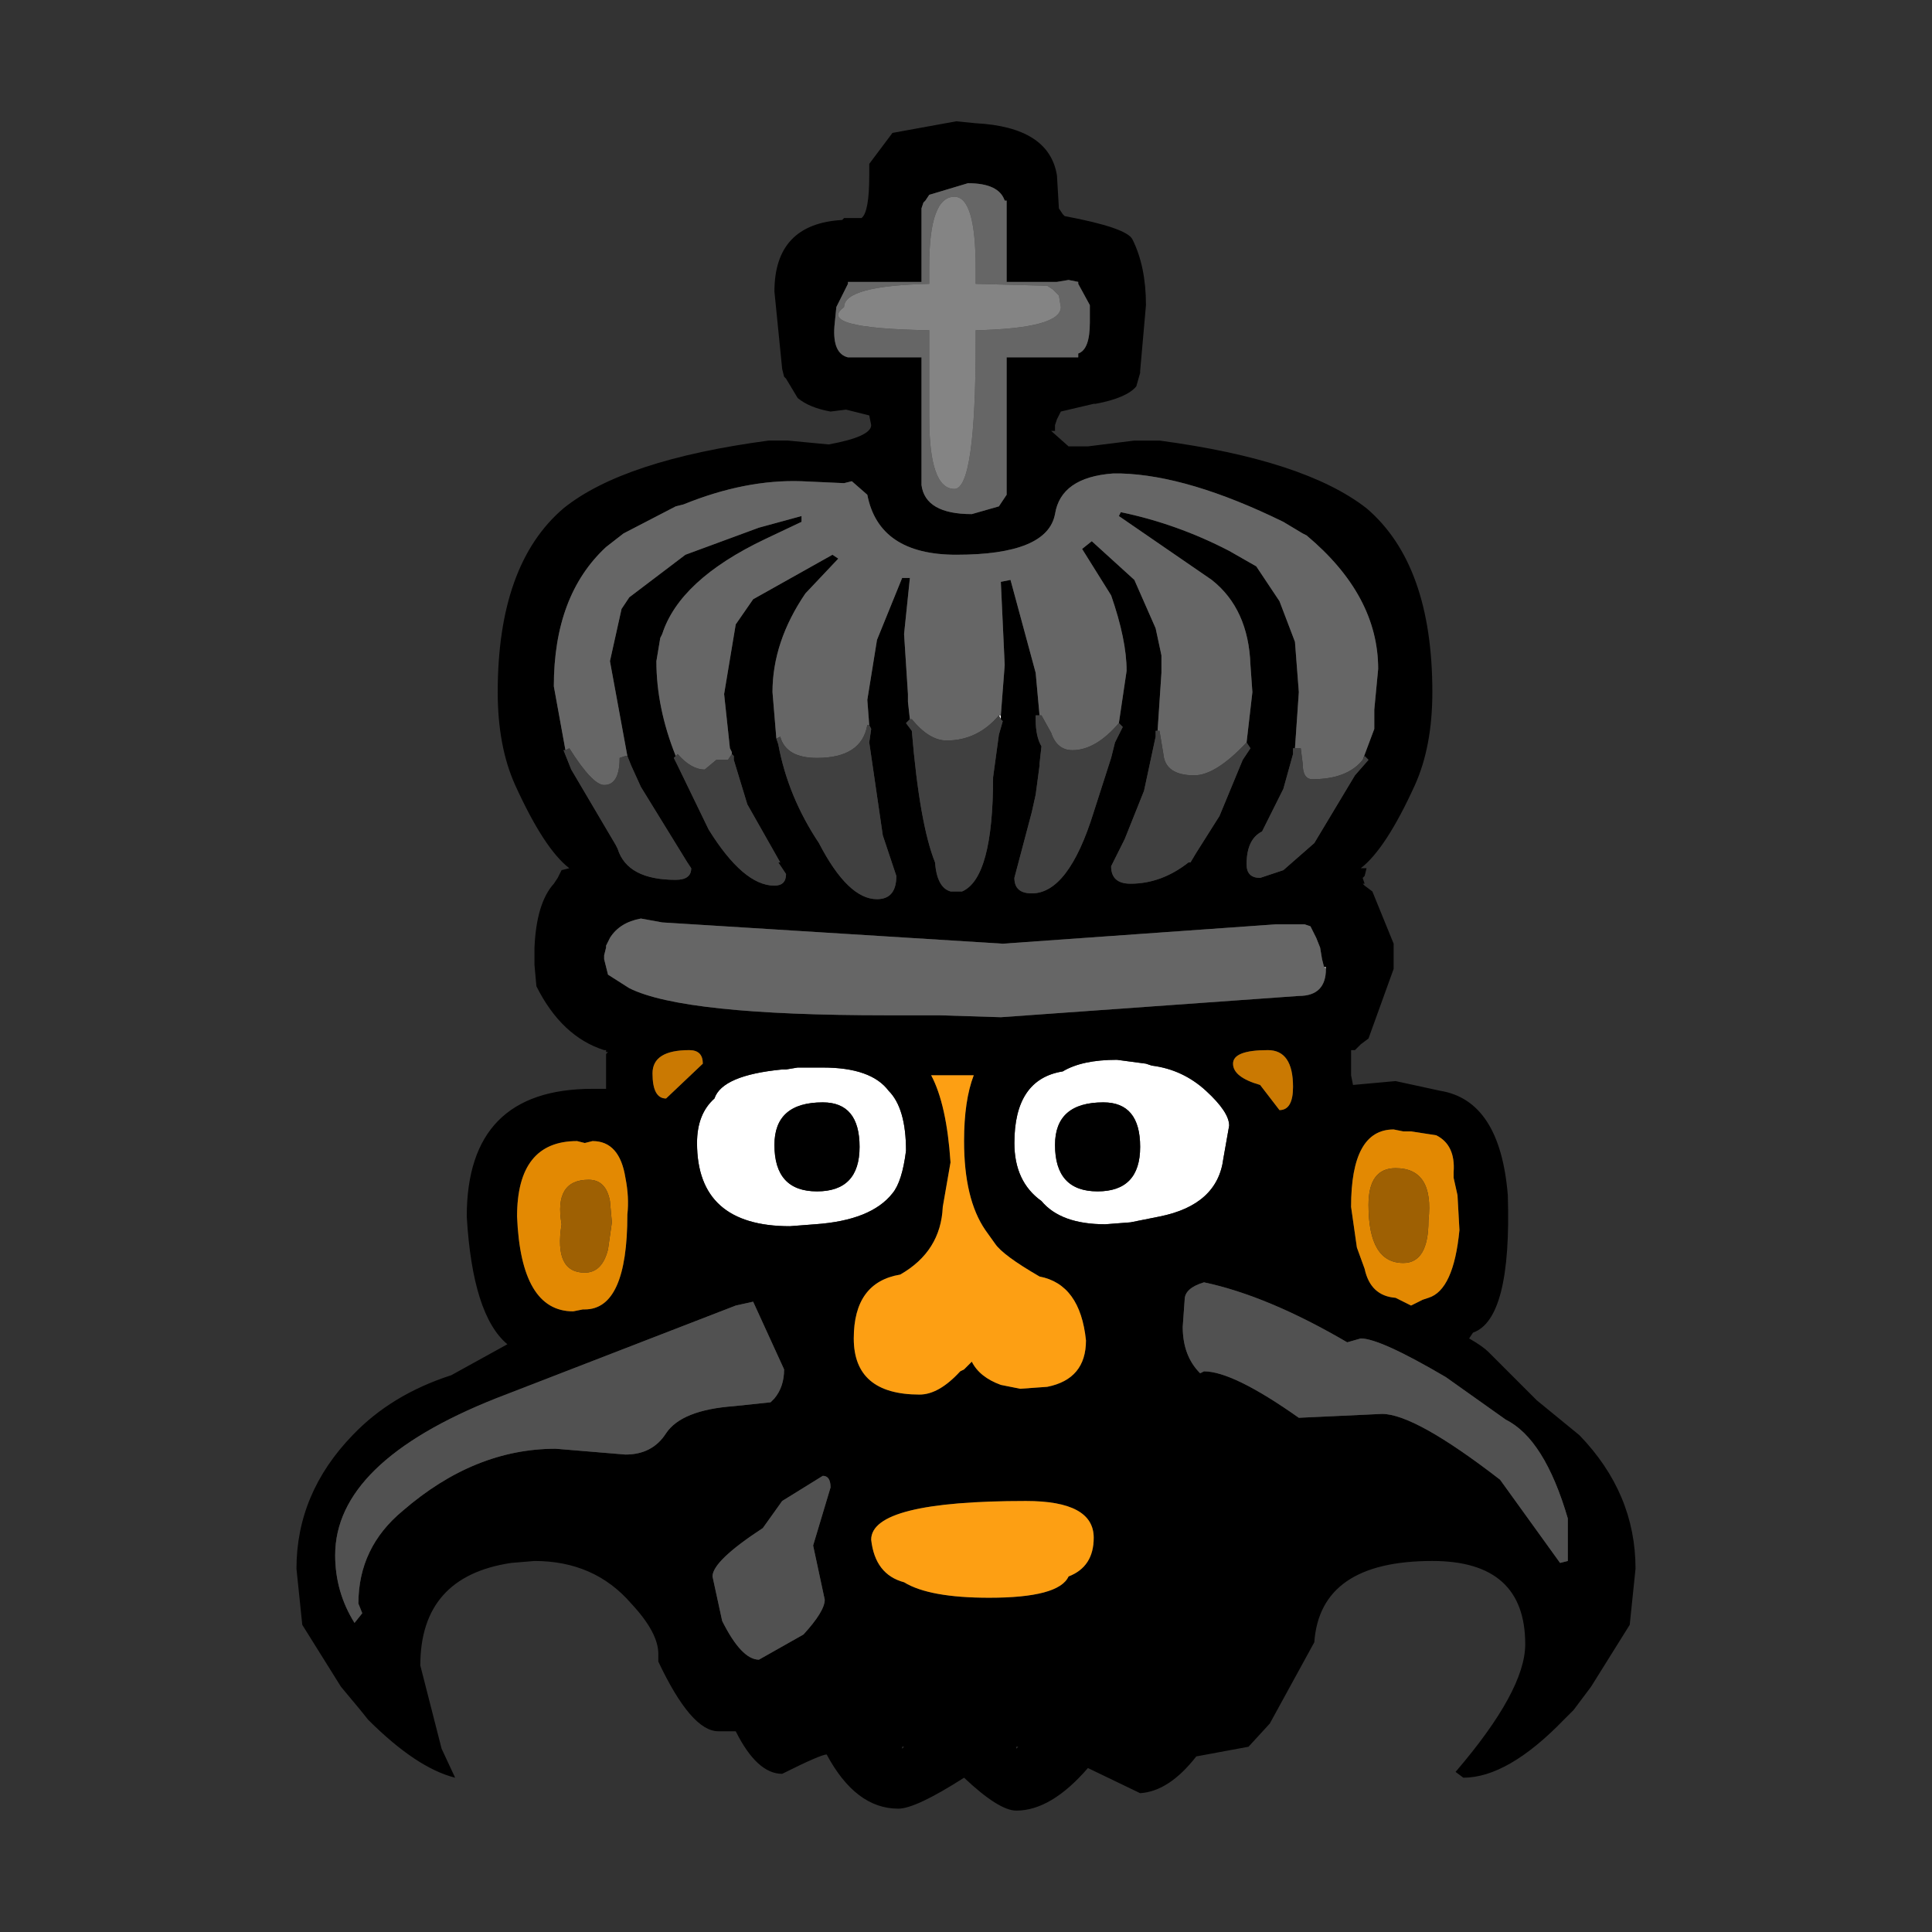 <?xml version="1.0" encoding="UTF-8" standalone="no"?>
<!-- Created with Inkscape (http://www.inkscape.org/) -->

<svg
   xmlns:dc="http://purl.org/dc/elements/1.1/"
   xmlns:cc="http://creativecommons.org/ns#"
   xmlns:rdf="http://www.w3.org/1999/02/22-rdf-syntax-ns#"
   xmlns:svg="http://www.w3.org/2000/svg"
   xmlns="http://www.w3.org/2000/svg"
   xmlns:sodipodi="http://sodipodi.sourceforge.net/DTD/sodipodi-0.dtd"
   xmlns:inkscape="http://www.inkscape.org/namespaces/inkscape"
   width="50"
   height="50"
   viewBox="0 0 13.229 13.229"
   version="1.1"
   id="svg833"
   sodipodi:docname="bk.svg"
   inkscape:version="0.92.4 (5da689c313, 2019-01-14)">
  <rect x="0" y="0" width="13.229" height="13.229" fill="#333333" stroke="none"/>
  <defs
     id="defs827" />
  <sodipodi:namedview
     id="base"
     pagecolor="#ffffff"
     bordercolor="#666666"
     borderopacity="1.0"
     inkscape:pageopacity="0.0"
     inkscape:pageshadow="2"
     inkscape:zoom="11.2"
     inkscape:cx="24.728733"
     inkscape:cy="23.464958"
     inkscape:document-units="mm"
     inkscape:current-layer="layer1"
     showgrid="false"
     units="px"
     inkscape:window-width="1920"
     inkscape:window-height="975"
     inkscape:window-x="-8"
     inkscape:window-y="-8"
     inkscape:window-maximized="1" />
  <g
     inkscape:label="Layer 1"
     inkscape:groupmode="layer"
     id="layer1"
     transform="translate(0,-283.771)">
    <g
       id="g1651"
       transform="matrix(0.265,0,0,0.265,6.588,290.352)">
      <path
         id="path1631"
         d="M -5.95,-5.4 -6,-5.5 l 0.05,0.1 m 6.9,-0.95 H 1 v 0.1 L 0.95,-6.35 M 9.4,0.2 9.35,0.15 H 9.4 V 0.2 M 6.75,5.1 Q 6.6,6.3 5.1,6.6 L 4.35,6.75 3.7,6.8 Q 2.55,6.8 2.05,6.2 1.35,5.7 1.35,4.7 1.35,3.05 2.6,2.85 3.1,2.55 4,2.55 L 4.75,2.65 4.9,2.7 Q 5.7,2.8 6.3,3.35 6.9,3.9 6.9,4.25 L 6.75,5.1 M 3.5,5.95 q 1.1,0 1.1,-1.15 0,-1.15 -0.95,-1.15 -1.25,0 -1.25,1.1 0,1.2 1.1,1.2 m -7.75,-3.2 h 0.4 0.25 q 1.25,0 1.7,0.6 0.45,0.45 0.45,1.55 -0.1,0.8 -0.35,1.1 -0.55,0.7 -2,0.8 l -0.65,0.05 q -2.4,0 -2.4,-2.15 0,-0.75 0.45,-1.15 0.2,-0.6 1.75,-0.75 h 0.1 l 0.3,-0.05 m -0.6,2 q 0,1.2 1.1,1.2 1.1,0 1.1,-1.15 0,-1.15 -0.95,-1.15 -1.25,0 -1.25,1.1"
         inkscape:connector-curvature="0"
         style="fill:#ffffff;fill-rule:evenodd;stroke:none" />
      <path
         id="path1633"
         d="m 2.5,-19.45 0.1,0.15 0.05,0.05 q 1.6,0.3 1.75,0.6 0.35,0.7 0.35,1.7 l -0.15,1.7 v 0.05 l -0.1,0.35 q -0.25,0.3 -1.05,0.45 H 3.4 l -0.85,0.2 -0.1,0.2 -0.05,0.15 v 0.05 0.1 H 2.3 l 0.45,0.4 H 3.1 3.25 l 1.2,-0.15 H 4.5 4.6 5.1 q 3.75,0.5 5.35,1.75 1.7,1.45 1.7,4.75 0,1.4 -0.45,2.4 -0.75,1.65 -1.4,2.15 h 0.15 L 10.4,-2.2 10.35,-2.15 10.4,-2 h -0.05 l 0.05,0.05 0.2,0.15 0.55,1.35 v 0.1 0.2 0.1 0.25 L 10.5,2 10.3,2.15 10.15,2.3 h -0.1 v 0.65 l 0.05,0.25 1.1,-0.1 1.15,0.25 q 1.55,0.25 1.75,2.7 0.1,3.2 -0.9,3.55 l -0.1,0.15 q 0.35,0.2 0.5,0.35 l 1.25,1.25 1.1,0.9 q 1.45,1.5 1.45,3.45 l -0.15,1.45 -1,1.6 -0.45,0.6 -0.25,0.25 q -1.45,1.5 -2.6,1.5 l -0.2,-0.15 q 1.8,-2.1 1.8,-3.3 0,-2.15 -2.4,-2.15 -2.9,0 -3.05,2.1 L 7.95,19.7 7.4,20.3 6.05,20.55 Q 5.35,21.45 4.6,21.5 L 3.25,20.85 q -0.95,1.1 -1.85,1.1 -0.45,0 -1.35,-0.85 -1.25,0.8 -1.7,0.8 -1.1,0 -1.85,-1.4 -0.15,0 -1.15,0.5 -0.65,0 -1.2,-1.1 H -6.3 q -0.7,0 -1.55,-1.8 v -0.2 q 0,-0.55 -0.7,-1.3 -0.95,-1.1 -2.5,-1.1 l -0.6,0.05 Q -14,15.9 -14,18.2 l 0.55,2.15 0.35,0.75 q -1,-0.25 -2.25,-1.5 l -0.2,-0.25 -0.5,-0.6 -1,-1.6 -0.15,-1.45 q 0,-1.95 1.45,-3.45 1,-1.05 2.55,-1.55 l 1.45,-0.8 q -0.9,-0.75 -1.05,-3.3 0,-3.3 3.25,-3.3 H -9.2 V 3.25 2.4 L -9.15,2.35 H -9.2 V 2.3 H -9.25 Q -10.35,1.95 -11,0.65 L -11.05,0.1 v -0.15 -0.3 Q -11,-1.5 -10.55,-2 l 0.1,-0.15 0.1,-0.2 0.2,-0.05 q -0.65,-0.5 -1.4,-2.15 -0.45,-1 -0.45,-2.4 0,-3.3 1.7,-4.75 1.55,-1.25 5.3,-1.75 h 0.5 l 1.05,0.1 q 1.1,-0.2 1.1,-0.5 L -2.4,-14.1 -3,-14.25 -3.4,-14.2 q -0.55,-0.1 -0.85,-0.35 l -0.3,-0.5 -0.05,-0.05 -0.05,-0.2 -0.2,-2 q 0,-1.75 1.75,-1.85 l 0.05,-0.05 h 0.45 q 0.2,-0.15 0.2,-1.1 v -0.3 l 0.6,-0.8 1.65,-0.3 0.5,0.05 q 1.9,0.1 2.1,1.35 l 0.05,0.85 m -1.4,-0.2 Q 0.95,-20.1 0.15,-20.1 l -1,0.3 -0.1,0.15 -0.05,0.05 -0.05,0.15 v 0.05 1.85 h -1.9 v 0.05 l -0.3,0.6 -0.05,0.5 q -0.05,0.7 0.35,0.8 h 0.15 1.75 v 3.3 q 0.1,0.75 1.3,0.75 l 0.7,-0.2 0.2,-0.3 V -15.6 H 3 v -0.1 q 0.3,-0.1 0.3,-0.8 v -0.45 L 3,-17.5 v -0.05 l -0.25,-0.05 -0.3,0.05 h -1.3 v -2.1 H 1.1 m 9.25,14.45 0.3,-0.8 v -0.5 l 0.1,-1.05 q 0,-1.9 -1.85,-3.45 l -0.1,-0.05 -0.5,-0.3 Q 5.85,-12.55 4.1,-12.6 H 3.9 q -1.35,0.1 -1.5,1.05 -0.2,1.05 -2.55,1.05 -2,0 -2.3,-1.55 l -0.4,-0.35 -0.2,0.05 -1.1,-0.05 q -1.45,-0.05 -3.05,0.6 l -0.2,0.05 -1.35,0.7 -0.45,0.35 q -1.35,1.25 -1.35,3.6 l 0.3,1.65 h -0.05 l 0.2,0.5 1.15,1.95 0.05,0.1 q 0.25,0.8 1.5,0.8 0.4,0 0.4,-0.3 l -0.1,-0.15 -1.2,-1.95 -0.25,-0.55 -0.1,-0.25 -0.45,-2.45 0.3,-1.35 0.2,-0.3 1.45,-1.1 1.9,-0.7 1.1,-0.3 v 0.15 l -0.95,0.45 q -2.2,1.05 -2.65,2.45 l -0.05,0.1 -0.1,0.6 q 0,1.2 0.5,2.45 l -0.05,0.05 0.1,0.2 0.8,1.65 q 0.9,1.45 1.7,1.45 0.3,0 0.3,-0.3 l -0.2,-0.3 H -4.7 L -5.55,-4.05 -5.9,-5.2 V -5.3 L -5.95,-5.35 V -5.4 L -6,-5.5 l -0.15,-1.4 0.3,-1.8 0.45,-0.65 2.05,-1.15 0.15,0.1 -0.85,0.9 q -0.85,1.25 -0.85,2.55 l 0.1,1.2 0.05,0.15 q 0.25,1.35 1.05,2.55 0.75,1.45 1.5,1.45 0.5,0 0.5,-0.6 L -2.05,-3.25 -2.4,-5.65 -2.35,-6 -2.4,-6.1 -2.45,-6.75 -2.2,-8.3 -1.55,-9.9 h 0.2 l -0.15,1.45 0.1,1.55 v 0.2 l 0.05,0.45 -0.1,0.1 0.15,0.2 q 0.2,2.4 0.6,3.4 0.05,0.65 0.4,0.75 H -0.2 0 Q 0.8,-2.15 0.8,-4.75 L 0.95,-5.85 1.05,-6.2 1,-6.25 v -0.1 L 1.1,-7.65 1,-9.8 1.25,-9.85 1.9,-7.45 2,-6.35 H 1.9 v 0.1 q 0,0.45 0.15,0.7 L 2,-5.1 v 0.05 l -0.1,0.75 -0.1,0.45 -0.45,1.7 q 0,0.4 0.45,0.4 0.95,0 1.6,-2.1 l 0.45,-1.4 0.1,-0.4 0.2,-0.4 -0.1,-0.1 0.2,-1.35 q 0,-0.8 -0.4,-1.95 l -0.75,-1.2 0.25,-0.2 1.1,1 0.55,1.25 0.15,0.7 v 0.45 l -0.1,1.5 H 5 v 0.15 l -0.3,1.4 -0.5,1.25 -0.35,0.7 q 0,0.45 0.5,0.45 0.8,0 1.5,-0.55 H 5.9 l 0.15,-0.25 0.6,-0.95 0.6,-1.45 0.2,-0.3 -0.1,-0.15 0.15,-1.3 -0.05,-0.7 q -0.05,-1.45 -1,-2.2 l -2.4,-1.65 0.05,-0.1 q 1.45,0.3 2.8,1 l 0.7,0.4 0.6,0.9 0.4,1.05 0.1,1.3 -0.1,1.45 H 8.55 v 0.15 l -0.25,0.9 -0.55,1.1 q -0.4,0.2 -0.4,0.85 0,0.35 0.35,0.35 l 0.6,-0.2 0.8,-0.7 0.45,-0.75 0.6,-1 0.35,-0.4 -0.1,-0.1 -0.05,0.1 M 9.35,0.15 9.3,-0.05 9.25,-0.35 9.15,-0.6 9,-0.9 8.85,-0.95 H 8.1 L 1.05,-0.45 -7.75,-1 -8.3,-1.1 q -0.55,0.1 -0.8,0.5 l -0.1,0.2 v 0.05 l -0.05,0.2 v 0.1 l 0.1,0.4 0.55,0.35 q 1.4,0.7 6.65,0.7 H -0.6 L 1,1.45 8.7,0.9 q 0.7,0 0.7,-0.7 V 0.15 H 9.35 M 12.25,4.5 11.6,4.4 H 11.4 L 11.15,4.35 q -1.1,0 -1.1,2 l 0.15,1.05 0.2,0.55 q 0.15,0.7 0.8,0.75 L 11.6,8.9 11.9,8.75 12.05,8.7 Q 12.7,8.5 12.85,6.95 L 12.8,6.05 12.7,5.6 V 5.5 5.45 Q 12.75,4.75 12.25,4.5 m 0.25,6.25 q -1.7,-1 -2.2,-1 L 9.95,9.85 Q 7.9,8.65 6.25,8.3 5.75,8.45 5.75,8.75 L 5.7,9.45 q 0,0.75 0.45,1.2 l 0.1,-0.05 q 0.75,0 2.45,1.2 l 2.15,-0.1 q 0.85,0 3.05,1.7 l 1.55,2.15 0.2,-0.05 v -1.1 q -0.6,-2.05 -1.6,-2.55 L 12.5,10.75 M 6.75,5.1 6.9,4.25 Q 6.9,3.9 6.3,3.35 5.7,2.8 4.9,2.7 L 4.75,2.65 4,2.55 q -0.9,0 -1.4,0.3 -1.25,0.2 -1.25,1.85 0,1 0.7,1.5 0.5,0.6 1.65,0.6 L 4.35,6.75 5.1,6.6 Q 6.6,6.3 6.75,5.1 M 8.2,3.85 q 0.35,0 0.35,-0.6 Q 8.55,2.3 7.9,2.3 7,2.3 7,2.65 7,3 7.7,3.2 L 8.2,3.85 M 0.25,2.95 H -0.8 q 0.4,0.75 0.5,2.25 l -0.2,1.15 q -0.05,1.15 -1.1,1.75 -1.2,0.2 -1.2,1.65 0,1.45 1.7,1.45 0.5,0 1.05,-0.6 l 0.1,-0.05 0.2,-0.2 q 0.2,0.4 0.75,0.6 L 1.5,11.05 2.2,11 q 1,-0.2 1,-1.2 Q 3.05,8.35 2,8.15 1.05,7.6 0.85,7.3 L 0.6,6.95 Q 0.05,6.15 0.05,4.65 0.05,3.6 0.3,2.95 H 0.25 m 3.25,3 q -1.1,0 -1.1,-1.2 0,-1.1 1.25,-1.1 0.95,0 0.95,1.15 0,1.15 -1.1,1.15 M 3.4,14.9 q 0,-0.95 -1.75,-0.95 -4,0 -4,1 0.1,0.9 0.85,1.1 0.65,0.4 2.2,0.4 1.8,0 2.05,-0.55 0.65,-0.25 0.65,-1 m -2,5.45 0.05,-0.05 H 1.4 v 0.05 M -4.25,2.75 -4.55,2.8 h -0.1 q -1.55,0.15 -1.75,0.75 -0.45,0.4 -0.45,1.15 0,2.15 2.4,2.15 L -3.8,6.8 q 1.45,-0.1 2,-0.8 0.25,-0.3 0.35,-1.1 0,-1.1 -0.45,-1.55 -0.45,-0.6 -1.7,-0.6 h -0.25 -0.4 m -0.6,2 q 0,-1.1 1.25,-1.1 0.95,0 0.95,1.15 0,1.15 -1.1,1.15 -1.1,0 -1.1,-1.2 M -6.7,2.65 Q -6.7,2.3 -7.05,2.3 -8,2.3 -8,2.9 -8,3.55 -7.65,3.55 L -6.7,2.65 M -9.75,4.7 -9.95,4.65 q -1.55,0 -1.55,1.95 0.1,2.45 1.45,2.45 L -9.8,9 h 0.05 q 1.1,0 1.1,-2.45 Q -8.6,6.1 -8.7,5.6 -8.85,4.65 -9.55,4.65 l -0.2,0.05 m 3.9,4.2 -6.2,2.4 q -4.15,1.65 -4.15,4.05 0,0.95 0.5,1.75 l 0.2,-0.25 -0.1,-0.25 q 0,-1.45 1.15,-2.4 1.85,-1.6 3.95,-1.6 l 1.8,0.15 q 0.7,0 1.05,-0.55 0.4,-0.6 1.75,-0.7 l 0.95,-0.1 0.1,-0.1 Q -4.6,11 -4.6,10.55 L -5.4,8.8 -5.85,8.9 m 2.25,4.4 -1.05,0.65 -0.5,0.7 q -1.3,0.85 -1.3,1.25 l 0.25,1.15 q 0.5,1 0.95,1 L -4.1,17.4 q 0.55,-0.6 0.55,-0.9 l -0.3,-1.4 0.45,-1.5 q 0,-0.3 -0.2,-0.3 m 2.1,7 h -0.05 v 0.05 L -1.5,20.3"
         inkscape:connector-curvature="0"
         style="fill:#000000;fill-rule:evenodd;stroke:none" />
      <path
         id="path1635"
         d="M 8.2,3.85 7.7,3.2 Q 7,3 7,2.65 7,2.3 7.9,2.3 q 0.65,0 0.65,0.95 0,0.6 -0.35,0.6 M -6.7,2.65 -7.65,3.55 Q -8,3.55 -8,2.9 q 0,-0.6 0.95,-0.6 0.35,0 0.35,0.35"
         inkscape:connector-curvature="0"
         style="fill:#ca7902;fill-rule:evenodd;stroke:none" />
      <path
         id="path1637"
         d="m 1.1,-19.65 h 0.05 v 2.1 h 1.3 l 0.3,-0.05 0.25,0.05 v 0.05 l 0.3,0.55 v 0.45 q 0,0.7 -0.3,0.8 v 0.1 H 1.15 v 3.55 l -0.2,0.3 -0.7,0.2 q -1.2,0 -1.3,-0.75 v -3.3 H -2.8 -2.95 q -0.4,-0.1 -0.35,-0.8 l 0.05,-0.5 0.3,-0.6 v -0.05 h 1.9 v -1.85 -0.05 l 0.05,-0.15 0.05,-0.05 0.1,-0.15 1,-0.3 q 0.8,0 0.95,0.45 m 1.1,2.2 -1.85,-0.05 v -0.4 q 0,-1.85 -0.55,-1.85 -0.65,0 -0.65,1.8 v 0.45 q -2.2,0.05 -2.2,0.6 -0.75,0.55 2.2,0.6 v 2.25 q 0,1.85 0.65,1.85 0.55,0 0.55,-3.8 v -0.3 q 2.2,-0.05 2.2,-0.6 L 2.5,-17.2 2.35,-17.35 2.2,-17.45 m -12.45,12 -0.3,-1.65 q 0,-2.35 1.35,-3.6 l 0.45,-0.35 1.35,-0.7 0.2,-0.05 q 1.6,-0.65 3.05,-0.6 l 1.1,0.05 0.2,-0.05 0.4,0.35 q 0.3,1.55 2.3,1.55 2.35,0 2.55,-1.05 0.15,-0.95 1.5,-1.05 h 0.2 q 1.75,0.05 4.2,1.25 l 0.5,0.3 0.1,0.05 q 1.85,1.55 1.85,3.45 l -0.1,1.05 V -6 l -0.3,0.8 q -0.4,0.5 -1.3,0.5 -0.25,0 -0.25,-0.4 L 8.75,-5.5 H 8.6 L 8.7,-6.95 8.6,-8.25 8.2,-9.3 7.6,-10.2 6.9,-10.6 q -1.35,-0.7 -2.8,-1 l -0.05,0.1 2.4,1.65 q 0.95,0.75 1,2.2 l 0.05,0.7 -0.15,1.3 Q 6.55,-4.8 6,-4.8 5.25,-4.8 5.2,-5.35 L 5.1,-5.95 H 5.05 l 0.1,-1.5 V -7.9 L 5,-8.6 4.45,-9.85 l -1.1,-1 -0.25,0.2 0.75,1.2 q 0.4,1.15 0.4,1.95 l -0.2,1.35 q -0.6,0.7 -1.2,0.7 -0.4,0 -0.55,-0.45 L 2.05,-6.35 H 2 L 1.9,-7.45 1.25,-9.85 1,-9.8 1.1,-7.65 1,-6.35 H 0.95 Q 0.4,-5.7 -0.4,-5.7 q -0.45,0 -0.9,-0.55 H -1.35 L -1.4,-6.7 v -0.2 l -0.1,-1.55 0.15,-1.45 h -0.2 l -0.65,1.6 -0.25,1.55 0.05,0.65 h -0.05 q -0.15,0.85 -1.3,0.85 -0.8,0 -0.95,-0.55 l -0.1,0.05 -0.1,-1.2 q 0,-1.3 0.85,-2.55 l 0.85,-0.9 -0.15,-0.1 -2.05,1.15 -0.45,0.65 -0.3,1.8 0.15,1.4 0.05,0.1 v 0.05 l -0.1,0.15 h -0.3 l -0.3,0.25 q -0.35,0 -0.7,-0.4 L -7.4,-5.3 q -0.5,-1.25 -0.5,-2.45 l 0.1,-0.6 0.05,-0.1 q 0.45,-1.4 2.65,-2.45 l 0.95,-0.45 v -0.15 l -1.1,0.3 -1.9,0.7 -1.45,1.1 -0.2,0.3 -0.3,1.35 0.45,2.45 H -8.7 l -0.15,0.05 q 0,0.7 -0.4,0.7 -0.3,0 -0.9,-0.95 l -0.1,0.05 M 9.4,0.2 q 0,0.7 -0.7,0.7 L 1,1.45 -0.6,1.4 H -1.95 Q -7.2,1.4 -8.6,0.7 l -0.55,-0.35 -0.1,-0.4 v -0.1 l 0.05,-0.2 V -0.4 l 0.1,-0.2 q 0.25,-0.4 0.8,-0.5 l 0.55,0.1 8.8,0.55 7.05,-0.5 H 8.85 L 9,-0.9 l 0.15,0.3 0.1,0.25 0.05,0.3 0.05,0.2 0.05,0.05"
         inkscape:connector-curvature="0"
         style="fill:#666666;fill-rule:evenodd;stroke:none" />
      <path
         id="path1639"
         d="m -10.25,-5.45 0.1,-0.05 q 0.6,0.95 0.9,0.95 0.4,0 0.4,-0.7 L -8.7,-5.3 h 0.05 l 0.1,0.25 0.25,0.55 1.2,1.95 0.1,0.15 q 0,0.3 -0.4,0.3 -1.25,0 -1.5,-0.8 l -0.05,-0.1 -1.15,-1.95 -0.2,-0.5 h 0.05 m 2.85,0.15 0.05,-0.05 q 0.35,0.4 0.7,0.4 l 0.3,-0.25 h 0.3 l 0.1,-0.15 0.05,0.05 v 0.1 l 0.35,1.15 0.85,1.5 h -0.05 l 0.2,0.3 q 0,0.3 -0.3,0.3 -0.8,0 -1.7,-1.45 l -0.8,-1.65 -0.1,-0.2 0.05,-0.05 m 2.6,-0.45 0.1,-0.05 q 0.15,0.55 0.95,0.55 1.15,0 1.3,-0.85 h 0.05 l 0.05,0.1 -0.05,0.35 0.35,2.4 0.35,1.05 q 0,0.6 -0.5,0.6 -0.75,0 -1.5,-1.45 -0.8,-1.2 -1.05,-2.55 L -4.8,-5.75 m 3.45,-0.5 h 0.05 q 0.45,0.55 0.9,0.55 0.8,0 1.35,-0.65 l 0.05,0.1 0.05,0.05 -0.1,0.35 -0.15,1.1 q 0,2.6 -0.8,2.95 h -0.2 -0.1 q -0.35,-0.1 -0.4,-0.75 -0.4,-1 -0.6,-3.4 l -0.15,-0.2 0.1,-0.1 M 2,-6.35 H 2.05 L 2.3,-5.9 q 0.15,0.45 0.55,0.45 0.6,0 1.2,-0.7 l 0.1,0.1 -0.2,0.4 -0.1,0.4 -0.45,1.4 q -0.65,2.1 -1.6,2.1 -0.45,0 -0.45,-0.4 L 1.8,-3.85 1.9,-4.3 2,-5.05 V -5.1 L 2.05,-5.55 Q 1.9,-5.8 1.9,-6.25 v -0.1 H 2 m 3.05,0.4 H 5.1 l 0.1,0.6 q 0.05,0.55 0.8,0.55 0.55,0 1.35,-0.85 l 0.1,0.15 -0.2,0.3 -0.6,1.45 -0.6,0.95 -0.15,0.25 H 5.85 Q 5.15,-2 4.35,-2 3.85,-2 3.85,-2.45 L 4.2,-3.15 4.7,-4.4 5,-5.8 V -5.95 H 5.05 M 8.6,-5.5 h 0.15 l 0.05,0.4 q 0,0.4 0.25,0.4 0.9,0 1.3,-0.5 l 0.05,-0.1 0.1,0.1 -0.35,0.4 -0.6,1 -0.45,0.75 -0.8,0.7 -0.6,0.2 q -0.35,0 -0.35,-0.35 0,-0.65 0.4,-0.85 l 0.55,-1.1 0.25,-0.9 V -5.5 H 8.6"
         inkscape:connector-curvature="0"
         style="fill:#404040;fill-rule:evenodd;stroke:none" />
      <path
         id="path1641"
         d="m 2.2,-17.45 0.15,0.1 0.15,0.15 0.05,0.3 q 0,0.55 -2.2,0.6 v 0.3 q 0,3.8 -0.55,3.8 -0.65,0 -0.65,-1.85 v -2.25 q -2.95,-0.05 -2.2,-0.6 0,-0.55 2.2,-0.6 v -0.45 q 0,-1.8 0.65,-1.8 0.55,0 0.55,1.85 v 0.4 l 1.85,0.05"
         inkscape:connector-curvature="0"
         style="fill:#848484;fill-rule:evenodd;stroke:none" />
      <path
         id="path1643"
         d="m 12.5,10.75 1.55,1.1 q 1,0.5 1.6,2.55 v 1.1 L 15.45,15.55 13.9,13.4 Q 11.7,11.7 10.85,11.7 L 8.7,11.8 Q 7,10.6 6.25,10.6 l -0.1,0.05 Q 5.7,10.2 5.7,9.45 l 0.05,-0.7 q 0,-0.3 0.5,-0.45 1.65,0.35 3.7,1.55 l 0.35,-0.1 q 0.5,0 2.2,1 M -5.85,8.9 -5.4,8.8 l 0.8,1.75 q 0,0.45 -0.25,0.75 l -0.1,0.1 -0.95,0.1 q -1.35,0.1 -1.75,0.7 -0.35,0.55 -1.05,0.55 l -1.8,-0.15 q -2.1,0 -3.95,1.6 -1.15,0.95 -1.15,2.4 l 0.1,0.25 -0.2,0.25 q -0.5,-0.8 -0.5,-1.75 0,-2.4 4.15,-4.05 l 6.2,-2.4 m 2.25,4.4 q 0.2,0 0.2,0.3 l -0.45,1.5 0.3,1.4 q 0,0.3 -0.55,0.9 l -1.15,0.65 q -0.45,0 -0.95,-1 L -6.45,15.9 q 0,-0.4 1.3,-1.25 l 0.5,-0.7 1.05,-0.65"
         inkscape:connector-curvature="0"
         style="fill:#515151;fill-rule:evenodd;stroke:none" />
      <path
         id="path1645"
         d="M 0.25,2.95 H 0.3 q -0.25,0.65 -0.25,1.7 0,1.5 0.55,2.3 L 0.85,7.3 q 0.2,0.3 1.15,0.85 1.05,0.2 1.2,1.65 0,1 -1,1.2 L 1.5,11.05 1,10.95 q -0.55,-0.2 -0.75,-0.6 l -0.2,0.2 -0.1,0.05 q -0.55,0.6 -1.05,0.6 -1.7,0 -1.7,-1.45 0,-1.45 1.2,-1.65 1.05,-0.6 1.1,-1.75 L -0.3,5.2 Q -0.4,3.7 -0.8,2.95 H 0.25 M 3.4,14.9 q 0,0.75 -0.65,1 -0.25,0.55 -2.05,0.55 -1.55,0 -2.2,-0.4 -0.75,-0.2 -0.85,-1.1 0,-1 4,-1 1.75,0 1.75,0.95"
         inkscape:connector-curvature="0"
         style="fill:#fd9f13;fill-rule:evenodd;stroke:none" />
      <path
         id="path1647"
         d="m 12.25,4.5 q 0.5,0.25 0.45,0.95 V 5.5 5.6 l 0.1,0.45 0.05,0.9 Q 12.7,8.5 12.05,8.7 L 11.9,8.75 11.6,8.9 11.2,8.7 Q 10.55,8.65 10.4,7.95 L 10.2,7.4 10.05,6.35 q 0,-2 1.1,-2 L 11.4,4.4 h 0.2 l 0.65,0.1 M 11.4,7.8 q 0.65,0 0.65,-1.1 0.15,-1.35 -0.85,-1.35 -0.7,0 -0.7,0.95 0,1.5 0.9,1.5 M -9.75,4.7 -9.55,4.65 q 0.7,0 0.85,0.95 0.1,0.5 0.05,0.95 0,2.45 -1.1,2.45 H -9.8 l -0.25,0.05 q -1.35,0 -1.45,-2.45 0,-1.95 1.55,-1.95 l 0.2,0.05 M -9.05,6.75 -9.1,6.2 q -0.1,-0.55 -0.55,-0.55 -0.9,0 -0.7,1.15 -0.2,1.25 0.6,1.25 0.45,0 0.6,-0.6 l 0.1,-0.7"
         inkscape:connector-curvature="0"
         style="fill:#e38902;fill-rule:evenodd;stroke:none" />
      <path
         id="path1649"
         d="m 11.4,7.8 q -0.9,0 -0.9,-1.5 0,-0.95 0.7,-0.95 1,0 0.85,1.35 0,1.1 -0.65,1.1 m -20.45,-1.05 -0.1,0.7 q -0.15,0.6 -0.6,0.6 -0.8,0 -0.6,-1.25 -0.2,-1.15 0.7,-1.15 0.45,0 0.55,0.55 l 0.05,0.55"
         inkscape:connector-curvature="0"
         style="fill:#9e6003;fill-rule:evenodd;stroke:none" />
    </g>
  </g>
</svg>
